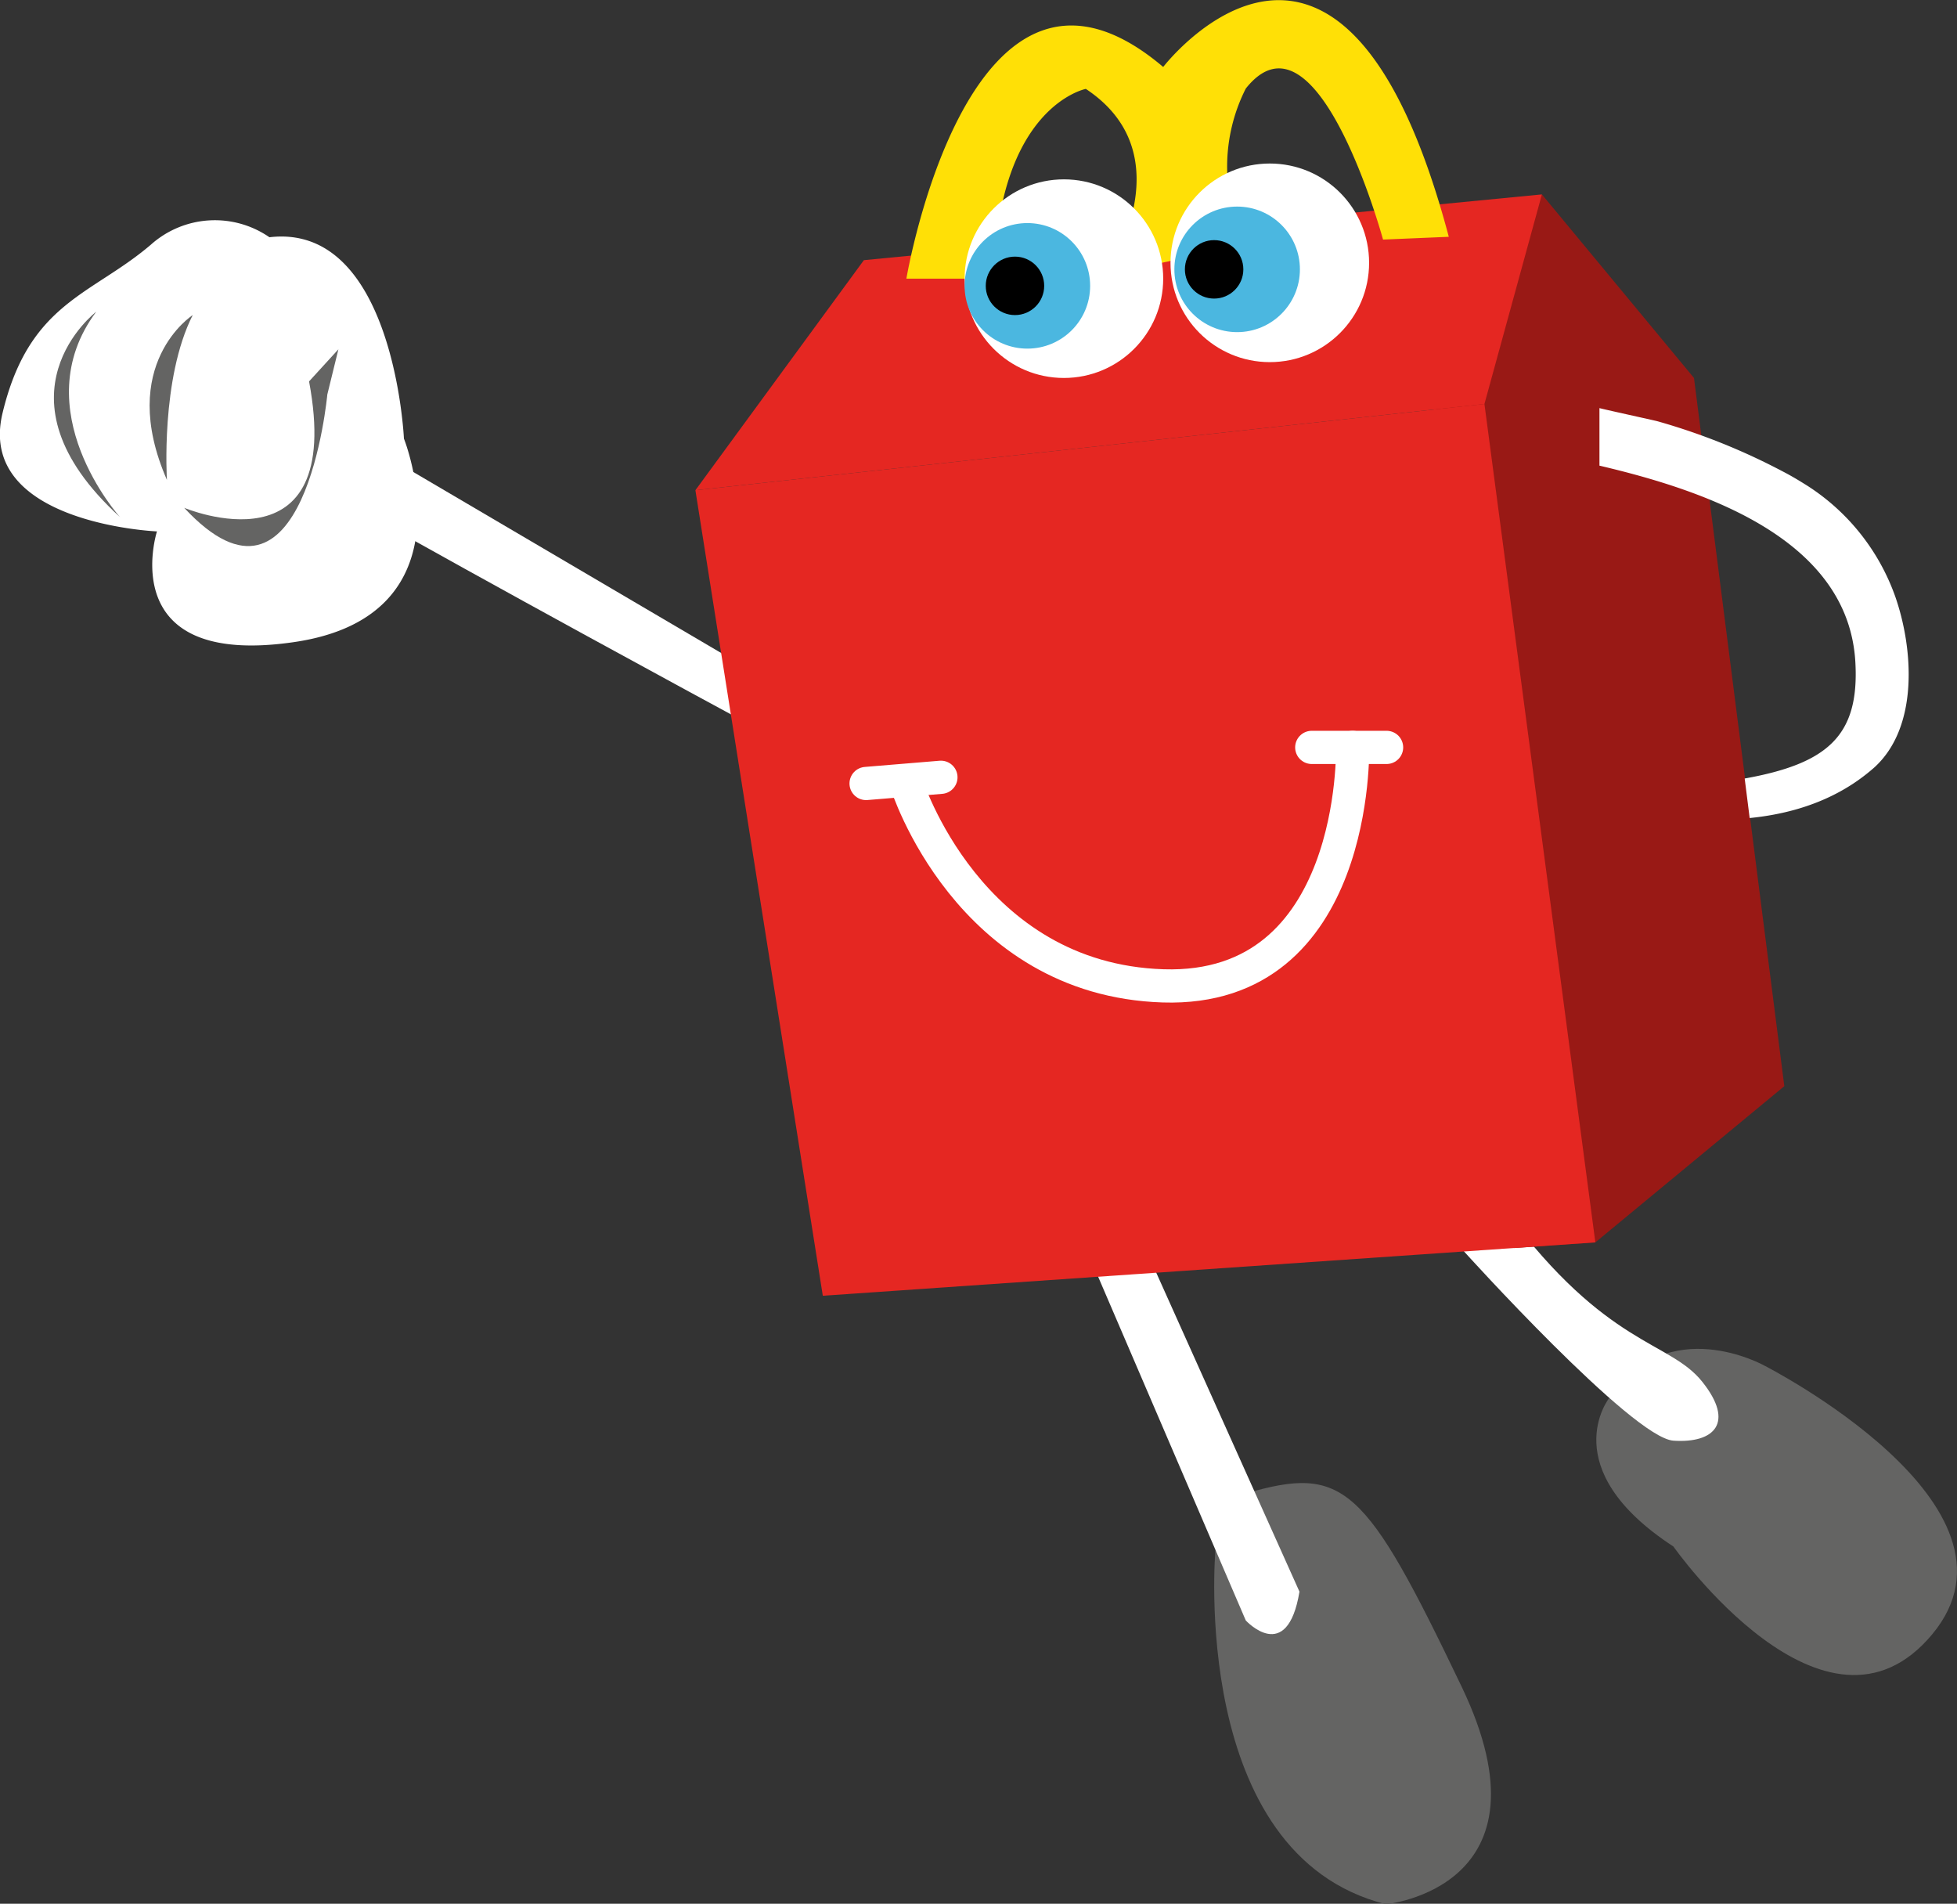 <svg xmlns="http://www.w3.org/2000/svg" viewBox="0 0 176.79 171.96"><rect x="0" y="0" width="176.79" height="171.96" fill="#333333" stroke="none"/><defs><style>.cls-1{fill:#646463;}.cls-2{fill:#fff;}.cls-3{fill:#991915;}.cls-4{fill:#e52722;}.cls-5{fill:#ffe006;}.cls-6{fill:none;stroke:#fff;stroke-linecap:round;stroke-linejoin:round;stroke-width:3px;}.cls-7{fill:#4bb7e0;}</style></defs><title>Recurso 6</title><g id="Capa_2" data-name="Capa 2"><g id="Capa_12" data-name="Capa 12"><path class="cls-1" d="M109.8,140s-2.43,27.52,15.39,32c0,0,15.56-1.46,6.85-19.65s-10.61-20.05-19.5-17.45Z"/><path class="cls-1" d="M145.36,126.29s-5,6.35,5.81,13.4c0,0,13.74,19.54,23.39,7.92s-15.17-24.26-15.17-24.26S150.68,118.45,145.36,126.29Z"/><path class="cls-2" d="M98.09,112.73l14.45,33.64s3.74,4.08,4.85-2.6l-13.92-31Z"/><path class="cls-2" d="M132.22,113s15.24,16.88,18.95,17.13,5.57-1.62,2.6-5.33-8.61-3.14-17.67-15.31-8.31-3.62-8.31-3.62Z"/><path class="cls-2" d="M70.18,61.94l-52.74-31s2.76,5.26-1.74,4.68S71.55,67.51,71.55,67.51Z"/><polygon class="cls-3" points="153.03 34.14 139.29 17.56 123.33 49.48 136.78 112.73 144.12 112.22 161.19 98.11 153.03 34.14"/><polygon class="cls-4" points="62.82 44.28 134.1 36.49 144.12 112.22 74.33 117.04 62.82 44.28"/><polygon class="cls-4" points="78.04 23.5 62.82 44.28 134.1 36.49 139.29 17.56 78.04 23.5"/><path class="cls-5" d="M81.88,25.17s5.73-33.94,23.2-19.12c0,0,16.15-21,25.8,15.34l-5.94.25S119-.14,112.54,8a15.62,15.62,0,0,0,0,14.11l-7.46,1.6L99.7,25.17s7.67-11-1.61-17.14c0,0-8,1.55-8.29,17.14Z"/><circle class="cls-2" cx="96.11" cy="25.17" r="8.97"/><circle class="cls-2" cx="114.71" cy="23.74" r="8.97"/><path class="cls-2" d="M161.08,42.6a57.88,57.88,0,0,0-11.35-4.55c-.29-.08-5.24-1.16-5.24-1.19v5.2c9.19,2.16,22.51,6.47,23.12,17.79.36,6.59-2.49,9.12-10,10.47l.45,3.57c6.08-.6,9.47-3,11.24-4.55,4.07-3.67,3.54-10.8,1.91-15.46a19.72,19.72,0,0,0-7.93-10C162.61,43.46,161.86,43,161.08,42.6Z"/><path class="cls-2" d="M14.18,48S10.2,60.38,26.55,58s9.94-18.38,9.94-18.38S35.6,20.1,24.34,21.43a8.67,8.67,0,0,0-10.71.67c-5.38,4.59-11,5.21-13.4,15.21S14.18,48,14.18,48Z"/><path class="cls-1" d="M16.64,45.87S31.21,52,27.92,34.45l2.65-2.9-1,4.08S27.55,57.62,16.64,45.87Z"/><path class="cls-1" d="M17.41,28.46s-6.9,4.43-2.33,14.89C15.08,43.35,14.49,34.22,17.41,28.46Z"/><path class="cls-1" d="M8.69,28.16s-9.88,7.56,2.14,18.54C10.83,46.7,2.1,37,8.69,28.16Z"/><path class="cls-6" d="M81.88,70.77s5.55,17.72,23.2,18.28,17.11-21.54,17.11-21.54"/><line class="cls-6" x1="78.24" y1="70.77" x2="85" y2="70.21"/><line class="cls-6" x1="118.5" y1="67.51" x2="125.26" y2="67.51"/><circle class="cls-7" cx="92.81" cy="25.82" r="5.67"/><circle class="cls-7" cx="111.76" cy="24.33" r="5.67"/><circle cx="91.69" cy="25.82" r="2.64"/><circle cx="109.68" cy="24.33" r="2.64"/></g></g></svg>